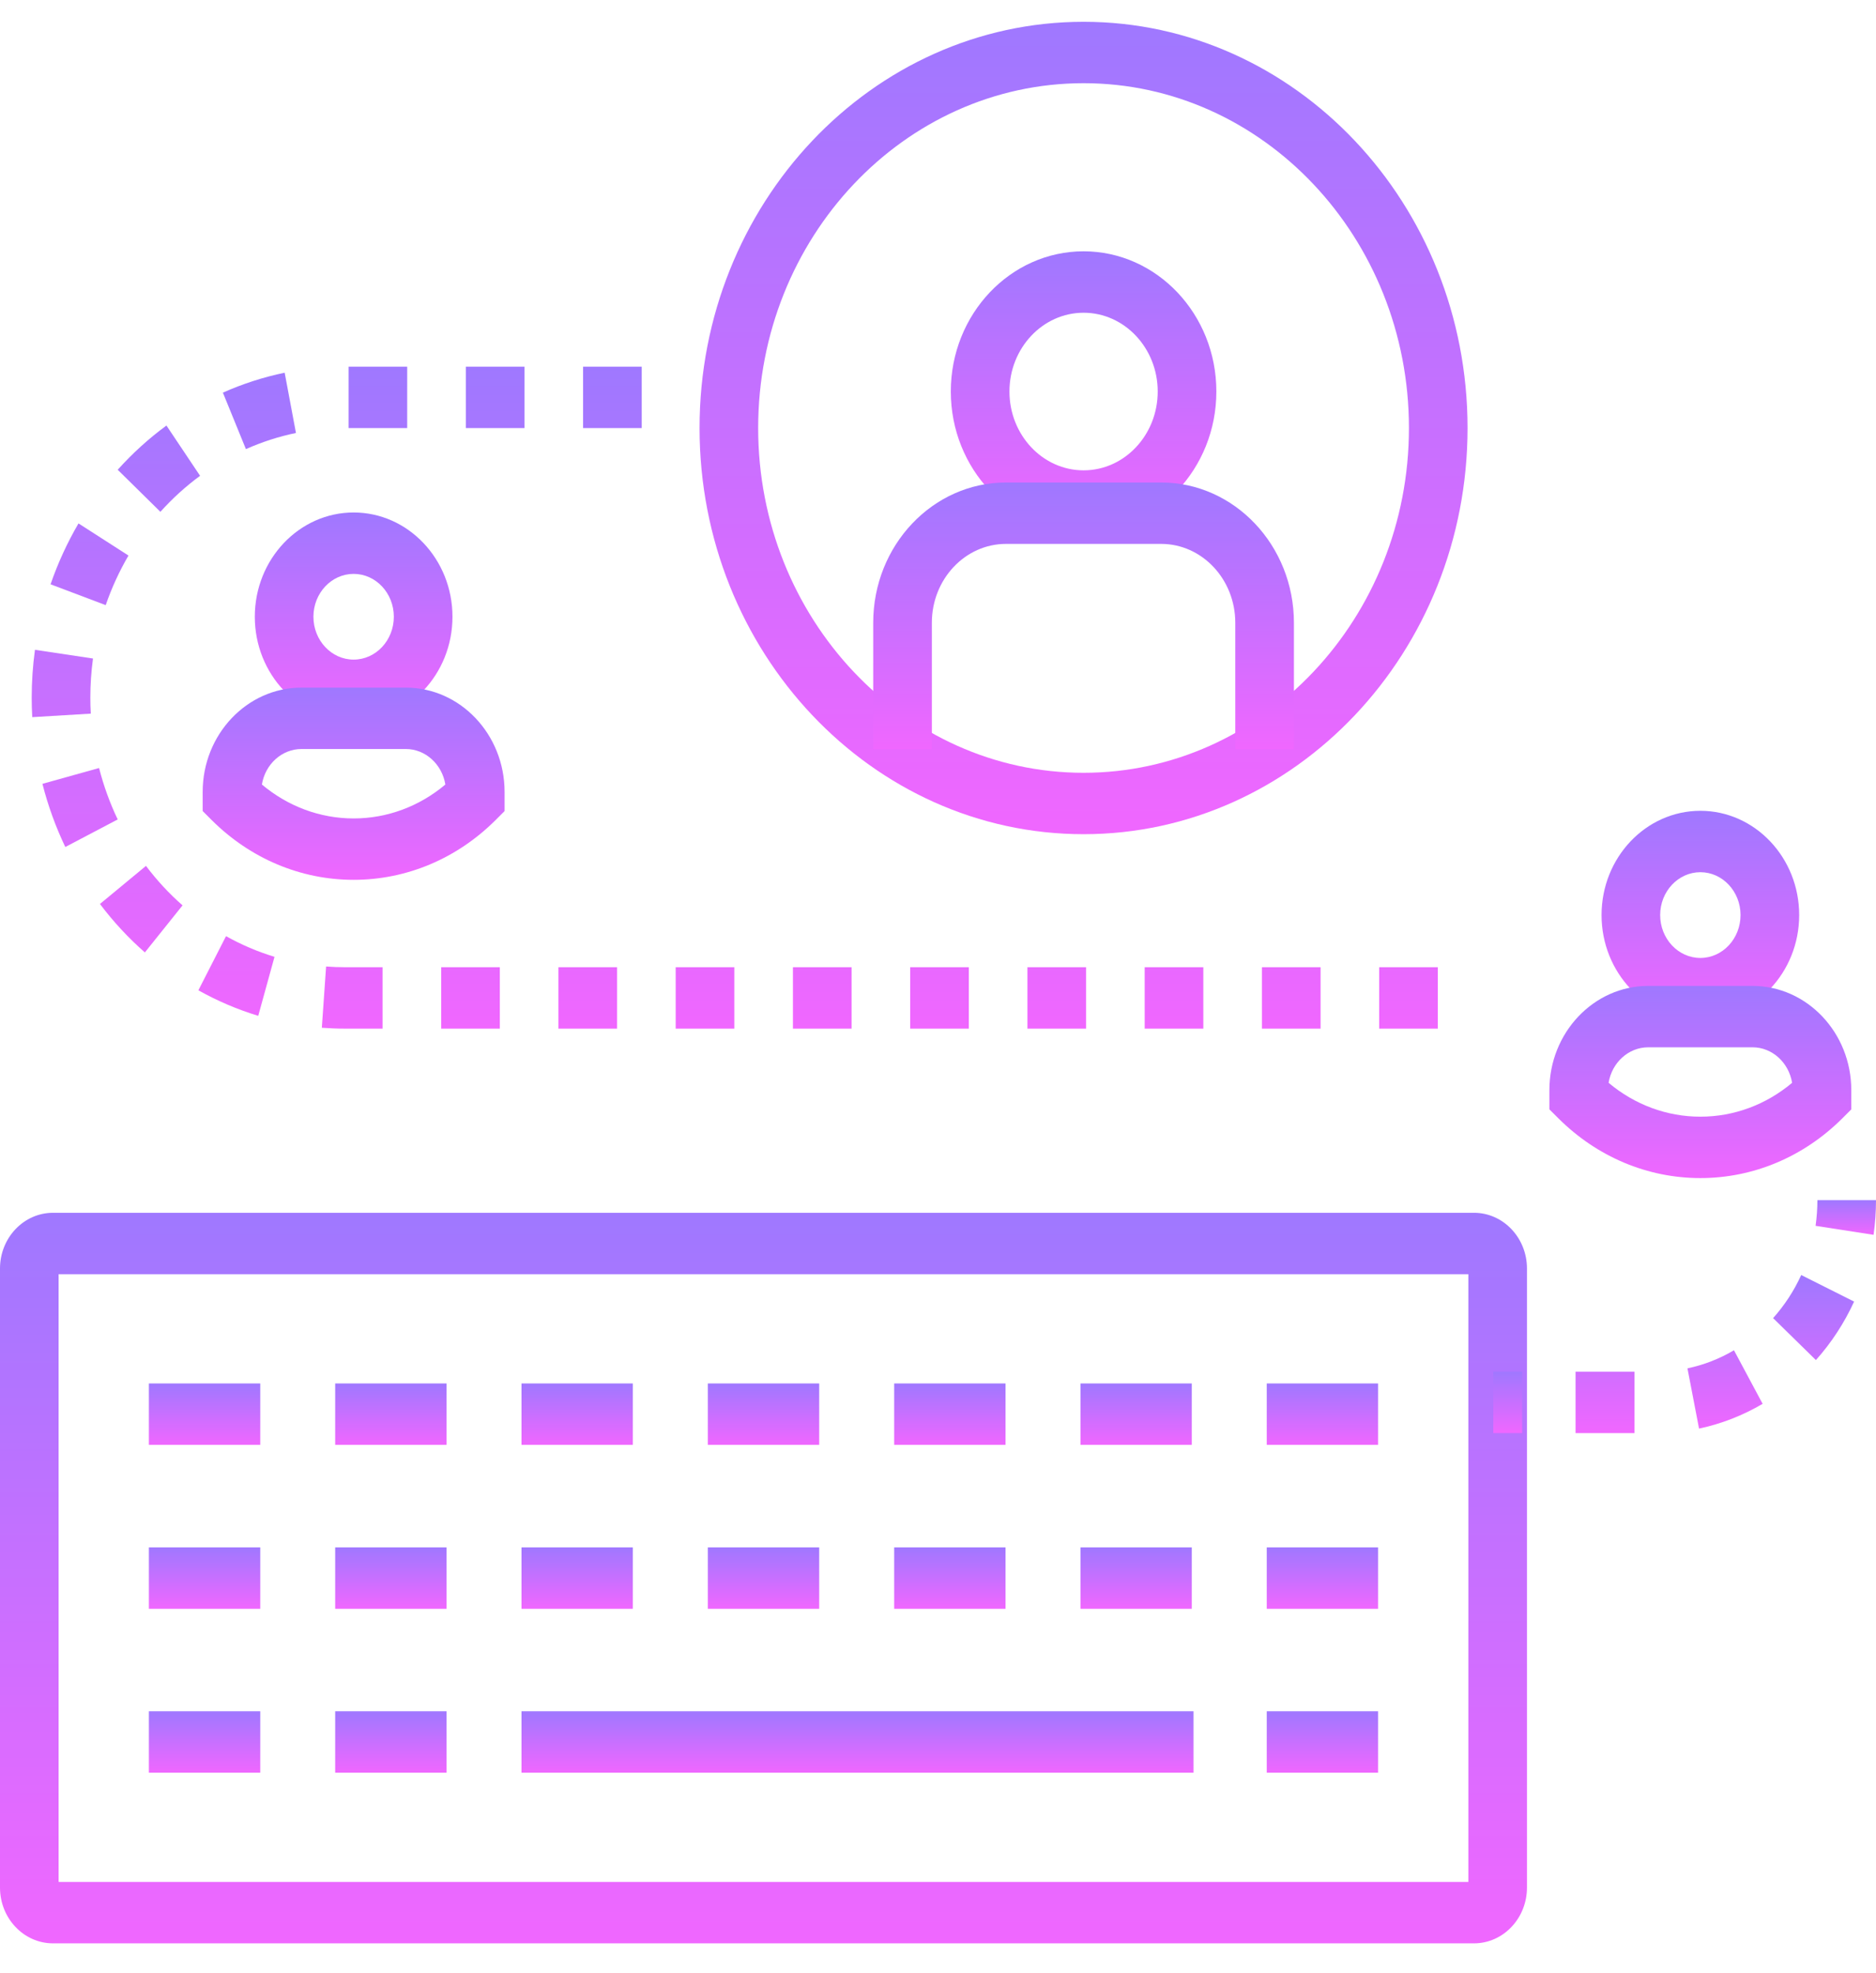 <svg width="58" height="61" viewBox="0 0 58 61" fill="none" xmlns="http://www.w3.org/2000/svg">
<g clip-path="url(#clip0_39_268)">
<path d="M45.571 60.076H1.639C0.735 60.076 0 59.303 0 58.352V39.215C0 38.264 0.735 37.492 1.639 37.492H45.571C46.474 37.492 47.209 38.264 47.209 39.215V58.352C47.209 59.303 46.474 60.076 45.571 60.076ZM1.812 58.178H45.397V39.391H1.812V58.178Z" fill="url(#paint0_linear_39_268)"/>
<path d="M8.046 42.768H4.603V44.666H8.046V42.768Z" fill="url(#paint1_linear_39_268)"/>
<path d="M13.806 42.768H10.363V44.666H13.806V42.768Z" fill="url(#paint2_linear_39_268)"/>
<path d="M19.565 42.768H16.123V44.666H19.565V42.768Z" fill="url(#paint3_linear_39_268)"/>
<path d="M25.327 42.768H21.884V44.666H25.327V42.768Z" fill="url(#paint4_linear_39_268)"/>
<path d="M31.087 42.768H27.645V44.666H31.087V42.768Z" fill="url(#paint5_linear_39_268)"/>
<path d="M36.846 42.768H33.405V44.666H36.846V42.768Z" fill="url(#paint6_linear_39_268)"/>
<path d="M42.606 42.768H39.164V44.666H42.606V42.768Z" fill="url(#paint7_linear_39_268)"/>
<path d="M8.046 47.835H4.603V49.734H8.046V47.835Z" fill="url(#paint8_linear_39_268)"/>
<path d="M13.806 47.835H10.363V49.734H13.806V47.835Z" fill="url(#paint9_linear_39_268)"/>
<path d="M19.565 47.835H16.123V49.734H19.565V47.835Z" fill="url(#paint10_linear_39_268)"/>
<path d="M25.327 47.835H21.884V49.734H25.327V47.835Z" fill="url(#paint11_linear_39_268)"/>
<path d="M31.087 47.835H27.645V49.734H31.087V47.835Z" fill="url(#paint12_linear_39_268)"/>
<path d="M36.846 47.835H33.405V49.734H36.846V47.835Z" fill="url(#paint13_linear_39_268)"/>
<path d="M42.606 47.835H39.164V49.734H42.606V47.835Z" fill="url(#paint14_linear_39_268)"/>
<path d="M8.046 52.902H4.603V54.801H8.046V52.902Z" fill="url(#paint15_linear_39_268)"/>
<path d="M13.806 52.902H10.363V54.801H13.806V52.902Z" fill="url(#paint16_linear_39_268)"/>
<path d="M36.9 52.902H16.123V54.801H36.9V52.902Z" fill="url(#paint17_linear_39_268)"/>
<path d="M42.606 52.902H39.164V54.801H42.606V52.902Z" fill="url(#paint18_linear_39_268)"/>
<path d="M44.453 31.799H42.64V29.9H44.453V31.799ZM40.828 31.799H39.015V29.9H40.828V31.799ZM37.203 31.799H35.39V29.9H37.203V31.799ZM33.578 31.799H31.765V29.9H33.578V31.799ZM29.953 31.799H28.14V29.9H29.953V31.799ZM26.328 31.799H24.515V29.9H26.328V31.799ZM22.703 31.799H20.89V29.9H22.703V31.799ZM19.078 31.799H17.265V29.9H19.078V31.799ZM15.453 31.799H13.64V29.9H15.453V31.799ZM11.828 31.799H10.656C10.419 31.799 10.183 31.789 9.95 31.772L10.082 29.878C10.271 29.893 10.463 29.9 10.656 29.9H11.827V31.799H11.828ZM7.984 31.403C7.344 31.209 6.722 30.944 6.133 30.614L6.988 28.94C7.465 29.207 7.97 29.423 8.487 29.579L7.984 31.403ZM4.479 29.443C3.97 28.997 3.503 28.493 3.09 27.945L4.513 26.768C4.849 27.214 5.229 27.625 5.644 27.988L4.479 29.443ZM2.019 26.184C1.721 25.561 1.483 24.904 1.312 24.231L3.063 23.742C3.203 24.29 3.397 24.826 3.639 25.332L2.019 26.184ZM0.997 22.17C0.986 21.971 0.98 21.77 0.98 21.567C0.98 21.073 1.014 20.575 1.081 20.088L2.875 20.357C2.821 20.755 2.793 21.162 2.793 21.567C2.793 21.733 2.797 21.897 2.807 22.061L0.997 22.17ZM3.268 18.707L1.563 18.063C1.789 17.408 2.08 16.775 2.427 16.181L3.972 17.174C3.689 17.658 3.452 18.174 3.268 18.707ZM4.959 15.822L3.639 14.522C4.095 14.014 4.602 13.554 5.146 13.155L6.186 14.709C5.743 15.034 5.33 15.409 4.959 15.822ZM7.603 13.884L6.891 12.138C7.505 11.864 8.148 11.657 8.801 11.522L9.15 13.385C8.621 13.494 8.1 13.662 7.603 13.884ZM19.84 13.233H18.027V11.335H19.84V13.233ZM16.215 13.233H14.402V11.335H16.215V13.233ZM12.589 13.233H10.777V11.335H12.589V13.233Z" fill="url(#paint19_linear_39_268)"/>
<path d="M57.925 38.173L56.132 37.895C56.169 37.632 56.188 37.365 56.188 37.101H58C58 37.458 57.975 37.819 57.925 38.173Z" fill="url(#paint20_linear_39_268)"/>
<path d="M50.534 44.302H48.711V42.403H50.534V44.302ZM52.529 44.163L52.171 42.301C52.674 42.196 53.158 42.008 53.609 41.742L54.495 43.398C53.88 43.759 53.219 44.017 52.529 44.163ZM56.142 42.045L54.819 40.748C55.172 40.352 55.465 39.905 55.688 39.416L57.323 40.237C57.019 40.9 56.622 41.508 56.142 42.045Z" fill="url(#paint21_linear_39_268)"/>
<path d="M47.06 42.403H46.168V44.302H47.06V42.403Z" fill="url(#paint22_linear_39_268)"/>
<path d="M10.933 22.29C9.249 22.29 7.878 20.844 7.878 19.066C7.878 17.289 9.249 15.843 10.933 15.843C12.618 15.843 13.989 17.289 13.989 19.066C13.989 20.844 12.618 22.29 10.933 22.29ZM10.933 17.741C10.248 17.741 9.69 18.335 9.69 19.066C9.69 19.797 10.248 20.391 10.933 20.391C11.619 20.391 12.176 19.797 12.176 19.066C12.176 18.335 11.619 17.741 10.933 17.741Z" fill="url(#paint23_linear_39_268)"/>
<path d="M10.933 27.199C9.299 27.199 7.742 26.544 6.547 25.354L6.266 25.073V24.481C6.266 22.703 7.637 21.257 9.322 21.257H12.546C14.23 21.257 15.6 22.703 15.6 24.481V25.073L15.319 25.354C14.126 26.544 12.568 27.199 10.933 27.199ZM8.097 24.253C8.905 24.931 9.898 25.301 10.933 25.301C11.969 25.301 12.962 24.931 13.769 24.253C13.668 23.631 13.158 23.155 12.546 23.155H9.322C8.709 23.155 8.198 23.63 8.097 24.253Z" fill="url(#paint24_linear_39_268)"/>
<path d="M52.57 31.512C50.885 31.512 49.515 30.066 49.515 28.288C49.515 26.511 50.885 25.065 52.57 25.065C54.254 25.065 55.625 26.511 55.625 28.288C55.625 30.066 54.254 31.512 52.57 31.512ZM52.57 26.963C51.885 26.963 51.327 27.558 51.327 28.288C51.327 29.019 51.885 29.614 52.57 29.614C53.255 29.614 53.812 29.019 53.812 28.288C53.812 27.558 53.255 26.963 52.57 26.963Z" fill="url(#paint25_linear_39_268)"/>
<path d="M52.57 36.419C50.936 36.419 49.378 35.764 48.184 34.575L47.902 34.294V33.702C47.902 31.924 49.273 30.478 50.958 30.478H54.181C55.866 30.478 57.236 31.924 57.236 33.701V34.295L56.955 34.576C55.763 35.764 54.205 36.419 52.57 36.419ZM49.733 33.474C50.541 34.152 51.535 34.521 52.57 34.521C53.606 34.521 54.599 34.152 55.406 33.474C55.305 32.851 54.794 32.376 54.182 32.376H50.959C50.345 32.376 49.834 32.851 49.733 33.474Z" fill="url(#paint26_linear_39_268)"/>
<path d="M33.501 25.788C26.954 25.788 21.628 20.155 21.628 13.232C21.628 6.307 26.954 0.674 33.501 0.674C40.047 0.674 45.372 6.307 45.372 13.232C45.372 20.156 40.047 25.788 33.501 25.788ZM33.501 2.572C27.954 2.572 23.44 7.354 23.44 13.232C23.44 19.109 27.953 23.89 33.501 23.89C39.047 23.89 43.56 19.109 43.56 13.232C43.56 7.354 39.047 2.572 33.501 2.572Z" fill="url(#paint27_linear_39_268)"/>
<path d="M33.501 16.438C31.238 16.438 29.396 14.493 29.396 12.103C29.396 9.713 31.238 7.769 33.501 7.769C35.764 7.769 37.606 9.713 37.606 12.103C37.606 14.493 35.764 16.438 33.501 16.438ZM33.501 9.668C32.237 9.668 31.209 10.761 31.209 12.104C31.209 13.447 32.237 14.54 33.501 14.54C34.765 14.54 35.793 13.447 35.793 12.104C35.793 10.761 34.765 9.668 33.501 9.668Z" fill="url(#paint28_linear_39_268)"/>
<path d="M28.81 23.156H26.997V19.251C26.997 16.86 28.838 14.916 31.102 14.916H35.899C38.162 14.916 40.004 16.86 40.004 19.251V23.156H38.191V19.251C38.191 17.907 37.163 16.814 35.899 16.814H31.102C29.838 16.814 28.81 17.907 28.81 19.251V23.156Z" fill="url(#paint29_linear_39_268)"/>
</g>
<defs>
<linearGradient id="paint0_linear_39_268" x1="23.604" y1="37.492" x2="23.604" y2="60.076" gradientUnits="userSpaceOnUse">
<stop stop-color="#9F78FF"/>
<stop offset="1" stop-color="#F067FF"/>
</linearGradient>
<linearGradient id="paint1_linear_39_268" x1="6.324" y1="42.768" x2="6.324" y2="44.666" gradientUnits="userSpaceOnUse">
<stop stop-color="#9F78FF"/>
<stop offset="1" stop-color="#F067FF"/>
</linearGradient>
<linearGradient id="paint2_linear_39_268" x1="12.085" y1="42.768" x2="12.085" y2="44.666" gradientUnits="userSpaceOnUse">
<stop stop-color="#9F78FF"/>
<stop offset="1" stop-color="#F067FF"/>
</linearGradient>
<linearGradient id="paint3_linear_39_268" x1="17.844" y1="42.768" x2="17.844" y2="44.666" gradientUnits="userSpaceOnUse">
<stop stop-color="#9F78FF"/>
<stop offset="1" stop-color="#F067FF"/>
</linearGradient>
<linearGradient id="paint4_linear_39_268" x1="23.605" y1="42.768" x2="23.605" y2="44.666" gradientUnits="userSpaceOnUse">
<stop stop-color="#9F78FF"/>
<stop offset="1" stop-color="#F067FF"/>
</linearGradient>
<linearGradient id="paint5_linear_39_268" x1="29.366" y1="42.768" x2="29.366" y2="44.666" gradientUnits="userSpaceOnUse">
<stop stop-color="#9F78FF"/>
<stop offset="1" stop-color="#F067FF"/>
</linearGradient>
<linearGradient id="paint6_linear_39_268" x1="35.126" y1="42.768" x2="35.126" y2="44.666" gradientUnits="userSpaceOnUse">
<stop stop-color="#9F78FF"/>
<stop offset="1" stop-color="#F067FF"/>
</linearGradient>
<linearGradient id="paint7_linear_39_268" x1="40.885" y1="42.768" x2="40.885" y2="44.666" gradientUnits="userSpaceOnUse">
<stop stop-color="#9F78FF"/>
<stop offset="1" stop-color="#F067FF"/>
</linearGradient>
<linearGradient id="paint8_linear_39_268" x1="6.324" y1="47.835" x2="6.324" y2="49.734" gradientUnits="userSpaceOnUse">
<stop stop-color="#9F78FF"/>
<stop offset="1" stop-color="#F067FF"/>
</linearGradient>
<linearGradient id="paint9_linear_39_268" x1="12.085" y1="47.835" x2="12.085" y2="49.734" gradientUnits="userSpaceOnUse">
<stop stop-color="#9F78FF"/>
<stop offset="1" stop-color="#F067FF"/>
</linearGradient>
<linearGradient id="paint10_linear_39_268" x1="17.844" y1="47.835" x2="17.844" y2="49.734" gradientUnits="userSpaceOnUse">
<stop stop-color="#9F78FF"/>
<stop offset="1" stop-color="#F067FF"/>
</linearGradient>
<linearGradient id="paint11_linear_39_268" x1="23.605" y1="47.835" x2="23.605" y2="49.734" gradientUnits="userSpaceOnUse">
<stop stop-color="#9F78FF"/>
<stop offset="1" stop-color="#F067FF"/>
</linearGradient>
<linearGradient id="paint12_linear_39_268" x1="29.366" y1="47.835" x2="29.366" y2="49.734" gradientUnits="userSpaceOnUse">
<stop stop-color="#9F78FF"/>
<stop offset="1" stop-color="#F067FF"/>
</linearGradient>
<linearGradient id="paint13_linear_39_268" x1="35.126" y1="47.835" x2="35.126" y2="49.734" gradientUnits="userSpaceOnUse">
<stop stop-color="#9F78FF"/>
<stop offset="1" stop-color="#F067FF"/>
</linearGradient>
<linearGradient id="paint14_linear_39_268" x1="40.885" y1="47.835" x2="40.885" y2="49.734" gradientUnits="userSpaceOnUse">
<stop stop-color="#9F78FF"/>
<stop offset="1" stop-color="#F067FF"/>
</linearGradient>
<linearGradient id="paint15_linear_39_268" x1="6.324" y1="52.902" x2="6.324" y2="54.801" gradientUnits="userSpaceOnUse">
<stop stop-color="#9F78FF"/>
<stop offset="1" stop-color="#F067FF"/>
</linearGradient>
<linearGradient id="paint16_linear_39_268" x1="12.085" y1="52.902" x2="12.085" y2="54.801" gradientUnits="userSpaceOnUse">
<stop stop-color="#9F78FF"/>
<stop offset="1" stop-color="#F067FF"/>
</linearGradient>
<linearGradient id="paint17_linear_39_268" x1="26.512" y1="52.902" x2="26.512" y2="54.801" gradientUnits="userSpaceOnUse">
<stop stop-color="#9F78FF"/>
<stop offset="1" stop-color="#F067FF"/>
</linearGradient>
<linearGradient id="paint18_linear_39_268" x1="40.885" y1="52.902" x2="40.885" y2="54.801" gradientUnits="userSpaceOnUse">
<stop stop-color="#9F78FF"/>
<stop offset="1" stop-color="#F067FF"/>
</linearGradient>
<linearGradient id="paint19_linear_39_268" x1="22.717" y1="11.335" x2="22.717" y2="31.799" gradientUnits="userSpaceOnUse">
<stop stop-color="#9F78FF"/>
<stop offset="1" stop-color="#F067FF"/>
</linearGradient>
<linearGradient id="paint20_linear_39_268" x1="57.066" y1="37.101" x2="57.066" y2="38.173" gradientUnits="userSpaceOnUse">
<stop stop-color="#9F78FF"/>
<stop offset="1" stop-color="#F067FF"/>
</linearGradient>
<linearGradient id="paint21_linear_39_268" x1="53.017" y1="39.416" x2="53.017" y2="44.302" gradientUnits="userSpaceOnUse">
<stop stop-color="#9F78FF"/>
<stop offset="1" stop-color="#F067FF"/>
</linearGradient>
<linearGradient id="paint22_linear_39_268" x1="46.614" y1="42.403" x2="46.614" y2="44.302" gradientUnits="userSpaceOnUse">
<stop stop-color="#9F78FF"/>
<stop offset="1" stop-color="#F067FF"/>
</linearGradient>
<linearGradient id="paint23_linear_39_268" x1="10.933" y1="15.843" x2="10.933" y2="22.29" gradientUnits="userSpaceOnUse">
<stop stop-color="#9F78FF"/>
<stop offset="1" stop-color="#F067FF"/>
</linearGradient>
<linearGradient id="paint24_linear_39_268" x1="10.933" y1="21.257" x2="10.933" y2="27.199" gradientUnits="userSpaceOnUse">
<stop stop-color="#9F78FF"/>
<stop offset="1" stop-color="#F067FF"/>
</linearGradient>
<linearGradient id="paint25_linear_39_268" x1="52.57" y1="25.065" x2="52.57" y2="31.512" gradientUnits="userSpaceOnUse">
<stop stop-color="#9F78FF"/>
<stop offset="1" stop-color="#F067FF"/>
</linearGradient>
<linearGradient id="paint26_linear_39_268" x1="52.569" y1="30.478" x2="52.569" y2="36.419" gradientUnits="userSpaceOnUse">
<stop stop-color="#9F78FF"/>
<stop offset="1" stop-color="#F067FF"/>
</linearGradient>
<linearGradient id="paint27_linear_39_268" x1="33.5" y1="0.674" x2="33.5" y2="25.788" gradientUnits="userSpaceOnUse">
<stop stop-color="#9F78FF"/>
<stop offset="1" stop-color="#F067FF"/>
</linearGradient>
<linearGradient id="paint28_linear_39_268" x1="33.501" y1="7.769" x2="33.501" y2="16.438" gradientUnits="userSpaceOnUse">
<stop stop-color="#9F78FF"/>
<stop offset="1" stop-color="#F067FF"/>
</linearGradient>
<linearGradient id="paint29_linear_39_268" x1="33.5" y1="14.916" x2="33.5" y2="23.156" gradientUnits="userSpaceOnUse">
<stop stop-color="#9F78FF"/>
<stop offset="1" stop-color="#F067FF"/>
</linearGradient>
<clipPath id="clip0_39_268">
<rect width="58" height="60.75" fill="white"/>
</clipPath>
</defs>
</svg>
